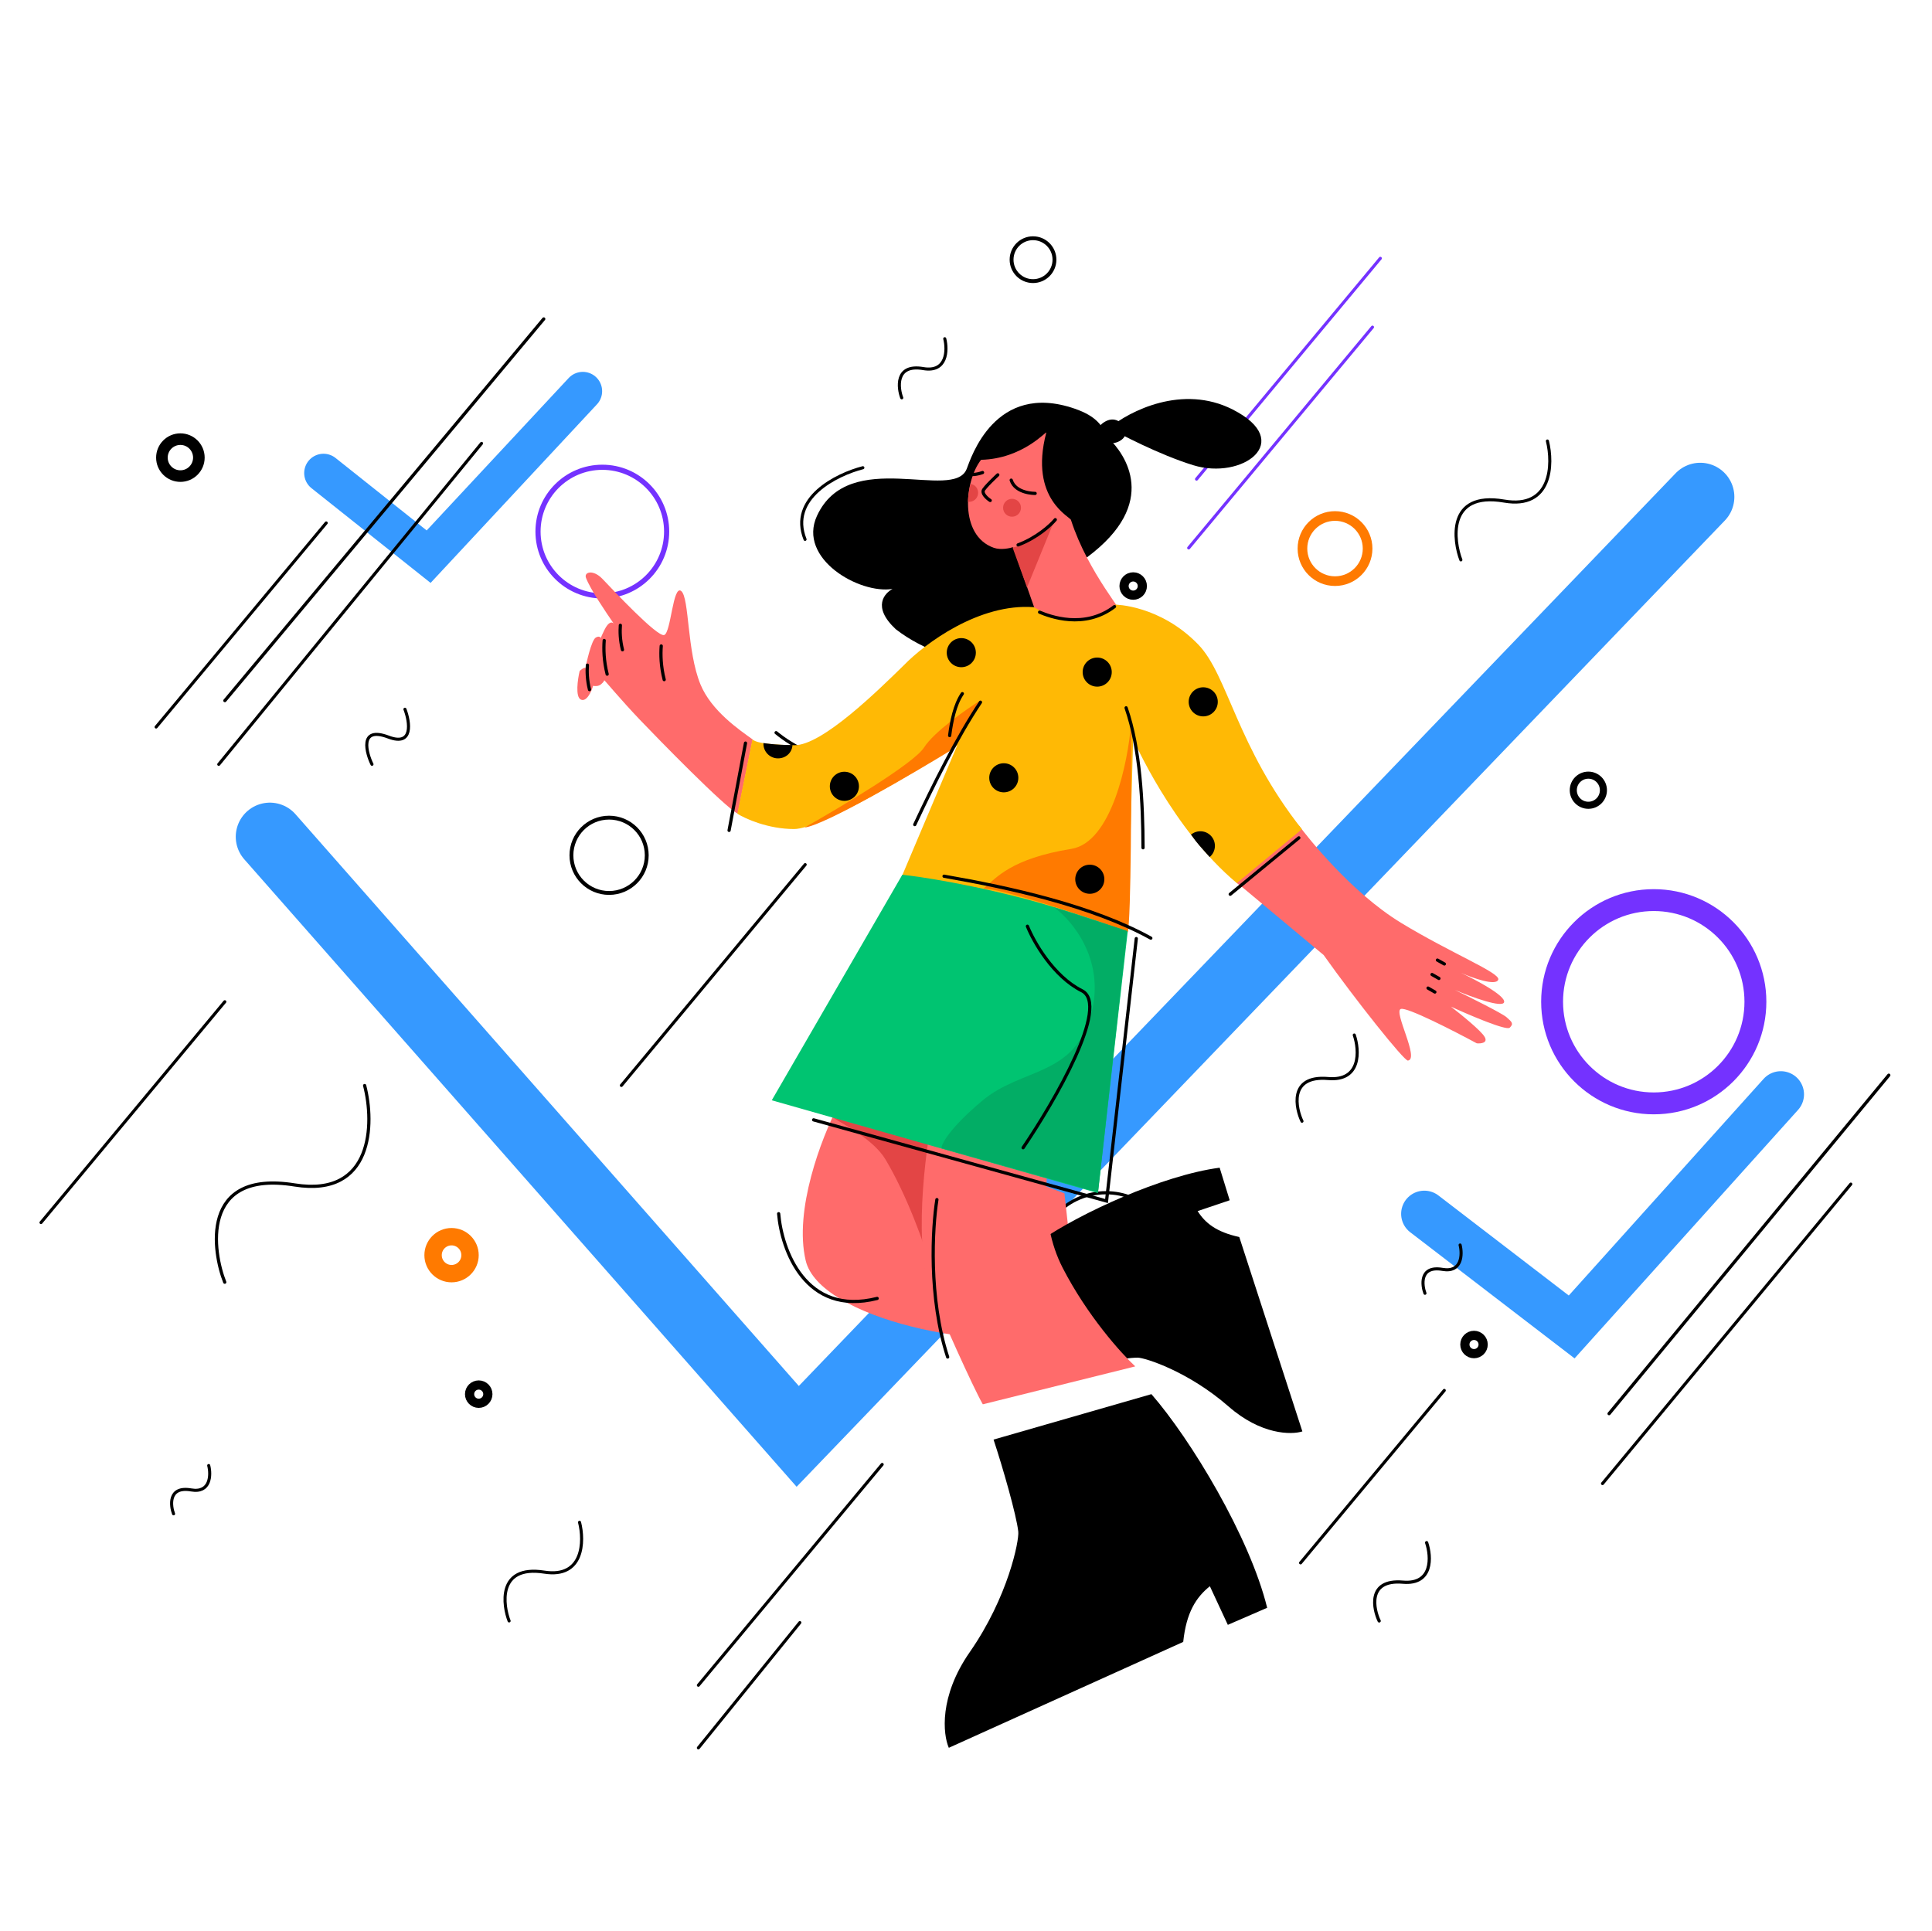 <?xml version="1.0" encoding="utf-8"?>
<!-- Generator: Adobe Illustrator 22.1.0, SVG Export Plug-In . SVG Version: 6.00 Build 0)  -->
<svg xmlns:xlink="http://www.w3.org/1999/xlink" version="1.1" xmlns="http://www.w3.org/2000/svg" x="0px" y="0px"
     viewBox="0 0 3001 3000" style="enable-background:new 0 0 3001 3000;" xml:space="preserve">
<style type="text/css">
	.st0{fill:none;stroke:#3699FF;stroke-width:106;stroke-linecap:round;}
	.st1{fill:none;stroke:#3699FF;stroke-width:60;stroke-linecap:round;}
	.st2{fill:none;stroke:#3699FF;stroke-width:72;stroke-linecap:round;}
	.st3{fill:none;stroke:#000000;stroke-width:5;stroke-linecap:round;}
	.st4{fill:none;stroke:#000000;stroke-width:4.764;stroke-linecap:round;}
	.st5{fill:none;stroke:#7432FF;stroke-width:4.764;stroke-linecap:round;}
	.st6{fill:none;stroke:#000000;stroke-width:18;}
	.st7{fill:none;stroke:#000000;stroke-width:14.293;}
	.st8{fill:none;stroke:#000000;stroke-width:6;}
	.st9{fill:none;stroke:#000000;stroke-width:5;}
	.st10{fill:none;stroke:#000000;stroke-width:11;}
	.st11{fill:none;stroke:#7432FF;stroke-width:34;}
	.st12{fill:none;stroke:#7432FF;stroke-width:8;}
	.st13{fill:none;stroke:#FF7A00;stroke-width:15;}
	.st14{fill:none;stroke:#FF7A00;stroke-width:27;}
	.st15{fill:#FF6B6B;}
	.st16{fill:#E34545;}
	.st17{fill:#FFB905;}
	.st18{fill:#FF7A00;}
	.st19{fill:#00C471;}
	.st20{fill:#02ad65;}
</style>
    <g id="_x0A_Check_mark">
	<g id="Слой_1">
		<g>
			<defs>
				<rect id="SVGID_1_" x="0.8" y="0" width="3000" height="3000"/>
			</defs>
            <clipPath id="SVGID_2_">
				<use xlink:href="#SVGID_1_" style="overflow:visible;"/>
			</clipPath>
		</g>
	</g>
        <path class="st0" d="M419.2,1299.9l819.9,931.5L2641,771.9"/>
        <path class="st1" d="M502.5,734.9l163.3,129.9l239.5-257.1"/>
        <path class="st2" d="M2212.4,1885.7l228.9,175.7l324.9-361.3"/>
</g>
    <g id="Background_Details">
	<g id="Waves">
		<path class="st3" d="M349.1,1991.9c-18.2-45.4-39.9-175,108.6-151.1c122,19.6,124-95.6,108.7-154.4"/>
        <path class="st4" d="M2269.2,869.8c-10.8-27.8-23.2-106.9,67.2-91.4c74.2,12.8,76.2-57.4,67.2-93.3"/>
        <path class="st4" d="M1400.7,618c-5.4-13.8-11.5-53.1,33.4-45.4c36.9,6.3,37.9-28.5,33.4-46.4"/>
        <path class="st4" d="M1648.2,782.4c-4.4-11.3-9.4-43.4,27.3-37.1c30.2,5.2,31-23.3,27.3-37.9"/>
        <path class="st4" d="M269.6,2351.7c-4.4-11.3-9.4-43.4,27.3-37.1c30.2,5.2,31-23.3,27.3-37.9"/>
        <path class="st4" d="M2213.4,2009.1c-4.4-11.3-9.4-43.4,27.3-37.1c30.2,5.2,31-23.3,27.3-37.9"/>
        <path class="st4" d="M2022.4,1741.8c-9-18.4-22-71.7,40.6-66.3c51.4,4.4,48.8-43.6,40.6-67.6"/>
        <path class="st3" d="M2142.3,2518.1c-8.2-16.7-20-65.1,36.9-60.2c46.7,4,44.2-39.6,36.8-61.4"/>
        <path class="st4" d="M577.8,1187.3c-8-16.1-21.4-60.1,25.7-42.2c38.7,14.7,33.3-23,25.5-43.3"/>
        <g>
			<path class="st4" d="M790.8,2518.1c-9-22.7-19.6-87.4,54.7-75.8c61,9.5,62.3-48,54.7-77.4"/>
		</g>
	</g>
        <g id="Lines">
		<path class="st4" d="M2243.4,2160l-223.2,267.9"/>
            <path class="st4" d="M1370.3,2275l-285.5,343"/>
            <path class="st5" d="M2144.1,401.3l-285.5,343"/>
            <path class="st5" d="M2131.9,508.2l-285.5,343"/>
            <path class="st4" d="M1250.7,1343.2l-285.5,343"/>
            <path class="st4" d="M349.2,1556.2l-285.5,343"/>
            <path class="st4" d="M1242.4,2520.7l-157.6,194.6"/>
            <path class="st4" d="M506.7,812.4L374.6,970.9l-132.1,158.5"/>
            <path class="st3" d="M844.6,495.5l-495.3,592.9"/>
            <path class="st4" d="M748,688.8l-408.2,498.6"/>
            <path class="st3" d="M2933.9,1670.3l-434.5,525.8"/>
            <path class="st4" d="M2874.9,1839.5l-385.7,465.2"/>
	</g>
        <g id="Black_Elipses">
		<circle class="st6" cx="280.2" cy="710.9" r="28.7"/>
            <circle class="st7" cx="2289.6" cy="2088.7" r="14.2"/>
            <circle class="st7" cx="743.6" cy="2165.8" r="14.2"/>
            <circle class="st7" cx="1760.2" cy="910.4" r="14.2"/>
            <circle class="st8" cx="1604.6" cy="403.4" r="33.3"/>
            <circle class="st9" cx="1717.9" cy="1959" r="106.1"/>
            <circle class="st10" cx="2467.2" cy="1227.6" r="23.4"/>
            <circle class="st8" cx="946.1" cy="1328.7" r="58.5"/>
	</g>
        <g id="Color_Elipses">
		<circle class="st11" cx="2568.8" cy="1556.2" r="157.9"/>
            <circle class="st12" cx="935.6" cy="825.8" r="99.9"/>
            <circle class="st13" cx="2073.7" cy="852.2" r="50.6"/>
            <circle class="st14" cx="701.4" cy="1949.9" r="28.7"/>
	</g>
</g>
    <g id="Girl">
	<g id="Head">
		<path d="M1688.6,865.7c113.7-84.6,58.8-160.7,32.9-185.4c-9.5-19-18-33.6-52.1-45.4c-124.3-43-161.4,77.3-167.8,93.5
			c-20.1,51.6-182.7-35.4-232.6,73c-30.5,66.3,65.7,121.9,117.4,113.5c-11.8,6.3-32.7,27.3,4.9,62.5c88,68.6,243.8,75.1,225.9,7.1
			C1599.4,916.6,1684.1,864.5,1688.6,865.7z"/>
        <path
            d="M1914.8,636.2c-78.2-39.8-160.6,2.5-192,28.7c14.8,8.3,77.4,41.4,130.7,57.8C1929.9,746.2,2012.5,686,1914.8,636.2z"/>
        <path
            d="M1742.4,658.2c-14.4-14.3-30.5-1.8-36.7,6.2c-2.7,10.3,11.3,22.3,16.5,23.6C1736.4,691.7,1760.5,676.1,1742.4,658.2z"/>
        <path class="st15" d="M1543.7,851c-54.2-19.1-45.7-103.6-19.8-136.7c65.1-1.5,102.3-46.1,101.3-42.2
			c-27.5,104.6,39.7,131.6,38.5,136.1c26.6,82,85.7,147.8,84,154.3c-32.3,64.2-97.8,42.2-126.5,23.2l-47.6-135.7
			C1569.1,851.5,1554.8,854.9,1543.7,851z"/>
        <path class="st3" d="M1538.1,777.5c0,0-12.6-8.1-10.9-15.2c1.1-4.5,22.7-24.6,22.7-24.6"/>
        <path class="st16" d="M1572.9,850.7c25.3-5.3,53.4-29.4,64.3-40.8l-41.9,102.6L1572.9,850.7z"/>
        <path class="st3" d="M1570.7,745.9c6.8,21.1,37.2,20.6,37.2,20.6"/>
        <path class="st3" d="M1505.6,737c2.6,0.5,10.4,0.7,20.6-2.9"/>
        <path class="st3" d="M1639.2,807.3c-7,8.5-28.5,28.2-57.8,39.2"/>
        <circle class="st16" cx="1572" cy="788.8" r="13.9"/>
        <path class="st16" d="M1519.2,767.5c-1,7.6-8.1,13-15.7,12c0,0,0.1-6.4,1.3-14c1-7.6,2.9-13.6,2.9-13.6
			C1515.3,752.9,1520.2,759.9,1519.2,767.5z"/>
        <path class="st4" d="M1340.3,726.6c-40.6,10.4-115.4,47.3-89.8,111.3"/>
	</g>
        <g id="Hands">
		<path class="st15" d="M1088,1063.1c17,41.4,60.6,70.8,81.2,85.7l-23.3,115.2c-20.5-10.4-123.5-116-152.2-146.1
			c-29.6-31.1-55.1-61.9-55.1-61.2c0,0.7-1,3-5.1,6.4s-9.8,2.9-12.2,2.3c-2.6,8.9-10.1,25.5-19,21.4c-8.9-4.1-5-31.4-1.9-44.5
			c0,0,7.6-7,9-4.1c1.1-7.1,9.2-43.7,16-47.7c4.5-2.7,6.9-1.1,7.8,0.6c0.7-1.9,2.3-5.6,5.5-12.2c7.1-14.6,12.7-12.7,14.7-10
			c-11.6-16.9-36.8-53.9-43.2-71.3c-3.3-8.9,11-13.5,25.6,1.7c16.4,17.2,85.3,90.8,95.9,87.2c10.6-3.5,13.5-78.8,26.5-68.3
			C1070.9,928.9,1066.8,1011.3,1088,1063.1z"/>
            <path class="st15" d="M2175.9,1567.4c-11.7,4.1,29.5,78,11,80.2c-5.8,0.7-81.1-93.8-130.9-164l-127.1-106c-5.3-3.7-8.3-6-8.3-6.9
			l97.6-87.6c12,16.3,79.9,102.8,157.7,150.3c77.8,47.4,154.7,77.9,151.4,88.4c-3.3,10.5-39.8-2.4-58-10.5
			c23.2,10.9,69,35.3,67.1,45.4c-1.9,10.1-51.8-8.3-76.5-18.8c23.9,11.6,73.3,36.3,80.2,42.3l0.2,0.2c8.3,7.3,11.2,9.9,4.8,16.1
			c-5.1,5.1-63.1-19.7-91.4-32.7c15.2,11.7,47,37.4,52.4,47c5.5,9.5-5.8,10.6-12.2,10C2258.5,1601.7,2185.3,1564.1,2175.9,1567.4z"
            />
            <path class="st3" d="M2243.5,1497.5l-10.7-6"/>
            <path class="st3" d="M2235.1,1520l-10.7-6.1"/>
            <path class="st3" d="M2228.8,1541.1l-10.6-6.1"/>
            <path class="st3" d="M1910.9,1389.2l106.6-87.6"/>
            <path class="st3" d="M1132.5,1290l25.5-135.6"/>
            <path class="st3" d="M1205.5,1138.2c12.4,10.1,30.7,22.7,54.5,32.2"/>
            <path class="st3" d="M1027.1,1003.5c-1,13.1-0.7,31.5,4.6,52.3"/>
            <path class="st3" d="M938.5,995c-1,13.1-0.7,31.5,4.6,52.3"/>
            <path class="st3" d="M912.4,1033.3c-0.7,9.5-0.5,22.9,3.3,38"/>
            <path class="st3" d="M963.6,971.4c-0.7,9.6-0.5,22.9,3.3,38"/>
	</g>
        <g id="Body">
		<path class="st17" d="M1606.1,943.3c-85.2-6.7-170,57-201.7,89.7c-39.2,38.3-127.6,125.7-170.9,124.7c-52.6-1.2-59.9-5.6-64.8-8.9
			l-23.4,115.3c12.6,7.9,47.9,23.8,88.2,23.8c40.3,0,185.8-86.8,253.5-130.3l-86.9,205.5l351.7,84.3l8.3-299.6
			c0,0,60.8,140.4,161.1,224.1l101.1-83.7c-101.1-127.7-115-239.2-160.8-286.7c-59.7-61.9-129.3-62.2-129.3-62.2
			C1680.9,982.4,1624.8,954,1606.1,943.3z"/>
            <path class="st18" d="M1756.9,1124.5c0.5,99.3,0.2,302.9-5.2,323.7c0.1,0.1,0.1,0.1,0,0.1c0,0,0-0.1,0-0.1
			c-4.2-3.2-181.9-65.9-223.8-68c19.5-16.3,42.2-46.3,136.3-61.5C1726.5,1308.6,1752,1185,1756.9,1124.5z"/>
            <path class="st18" d="M1484,1161.4l39.8-73.9c-23,14.4-73,49.4-88.6,73.9c-15.6,24.6-130.2,93-185.6,124.2
			C1280.8,1282.2,1418.8,1201.4,1484,1161.4z"/>
            <path class="st3" d="M1466.4,1361.2c104.6,18.2,231,46.4,321.2,96.2"/>
            <path class="st3" d="M1775.5,1317c-0.2-69.3-4.3-153.8-26.3-217.4"/>
            <path class="st3" d="M1420.9,1281c28.6-61,65.4-135.1,102.1-190.1"/>
            <path class="st3" d="M1475.1,1142.7c2.8-21.8,7.9-47.8,19.7-65.1"/>
            <path class="st3" d="M1614.8,951c15.5,6.5,69.5,27.2,116.4-8.7"/>
            <circle cx="1493.2" cy="1013.9" r="22.6"/>
            <circle cx="1559.2" cy="1208.3" r="22.6"/>
            <circle cx="1704.3" cy="1044.1" r="22.6"/>
            <circle cx="1692.8" cy="1365.9" r="22.6"/>
            <path
                d="M1881.9,1299.5c8,9.6,6.7,23.9-2.9,31.9c-13.9-15.6-18.6-20.1-29-34.8C1859.7,1288.6,1873.9,1289.9,1881.9,1299.5z"/>
            <circle cx="1869" cy="1090.3" r="22.6"/>
            <circle cx="1311.6" cy="1221.5" r="22.6"/>
            <path
                d="M1231,1157.4c-0.7,12.5-11.2,21.3-23.7,20.7c-12.5-0.7-22.1-11.3-21.4-23.8C1185.9,1154.3,1202.8,1157.4,1231,1157.4z"/>
	</g>
        <g id="Legs">
		<path class="st15" d="M1251.5,1958.3c-18.6-78.5,24.6-190.5,49.6-239l352.3,134.6l24,217.6
			C1526.8,2104.9,1272.5,2047.3,1251.5,1958.3z"/>
            <path class="st16" d="M1467.3,1784.2l-173.4-48.1c16.5,11,62.9,33.8,81.6,65.2c32.3,53.9,60.3,130.1,73.4,176.1
			C1441.4,1932.9,1457.4,1828.1,1467.3,1784.2z"/>
            <path d="M1616.5,1927.1l34.4,199.8c35.1-7.4,95.8-17.8,116.3-17.8c10.9,0,78.5,21.1,141.3,76c50.2,43.9,97.3,44.1,114.5,38.6
			l-98-302c-35.8-7.8-53-21.8-64.7-40.3l49.8-16.8l-15.6-50.6C1805.3,1825.8,1677.3,1884.9,1616.5,1927.1z"/>
            <path class="st15" d="M1443.1,2000c-24.5-83.4-3.7-227.8,9.8-289.6l184.1,57.7c-11.5,36-24.8,126.6,13.5,201.2
			c38.3,74.6,91.2,133.3,112.9,153.4l-236.8,58.9C1509.9,2152.2,1464,2048.3,1443.1,2000z"/>
            <path class="st3" d="M1455.3,1863.6c-6.9,43.1-13.3,152.4,16.7,244.5"/>
            <path class="st3" d="M1209.5,1885.5c4.5,55.6,41.4,159.9,153,131.6"/>
            <path d="M1788.5,2165.8l-245.2,70.6c14.2,42.9,35.6,117.3,38.4,143c1.5,13.7-15.5,101.1-75.4,187.2
			c-47.9,68.9-41.6,127.8-32.5,148.6l364.1-164.5c4.8-45.8,20-69.3,41.4-86.5l27.9,60l61.1-26.5
			C1941.4,2387.9,1849.7,2236,1788.5,2165.8z"/>
            <path class="st19" d="M1705.4,1853.4l46.3-406.1c0,0-89-32.8-166-52.6c-109.2-28.1-184.1-35.8-184.1-35.8l-202.8,350.4
			L1705.4,1853.4z"/>
            <path class="st20" d="M1695.9,1571.5c20.1-81.8-30.9-142.2-58.9-162.1l113.9,36.7l-45.3,406.2l-243.2-68.5
			c0-6.8,12.5-30.9,62.7-73.3C1587.8,1657.4,1670.8,1673.8,1695.9,1571.5z"/>
            <path class="st3" d="M1765,1458.1l-46.2,407.7l-455-126.1"/>
            <path class="st3" d="M1595.9,1438.9c9.7,24.1,40.1,77.9,84.6,100.2s-42.3,171.8-91.3,243.9"/>
	</g>
</g>
</svg>
